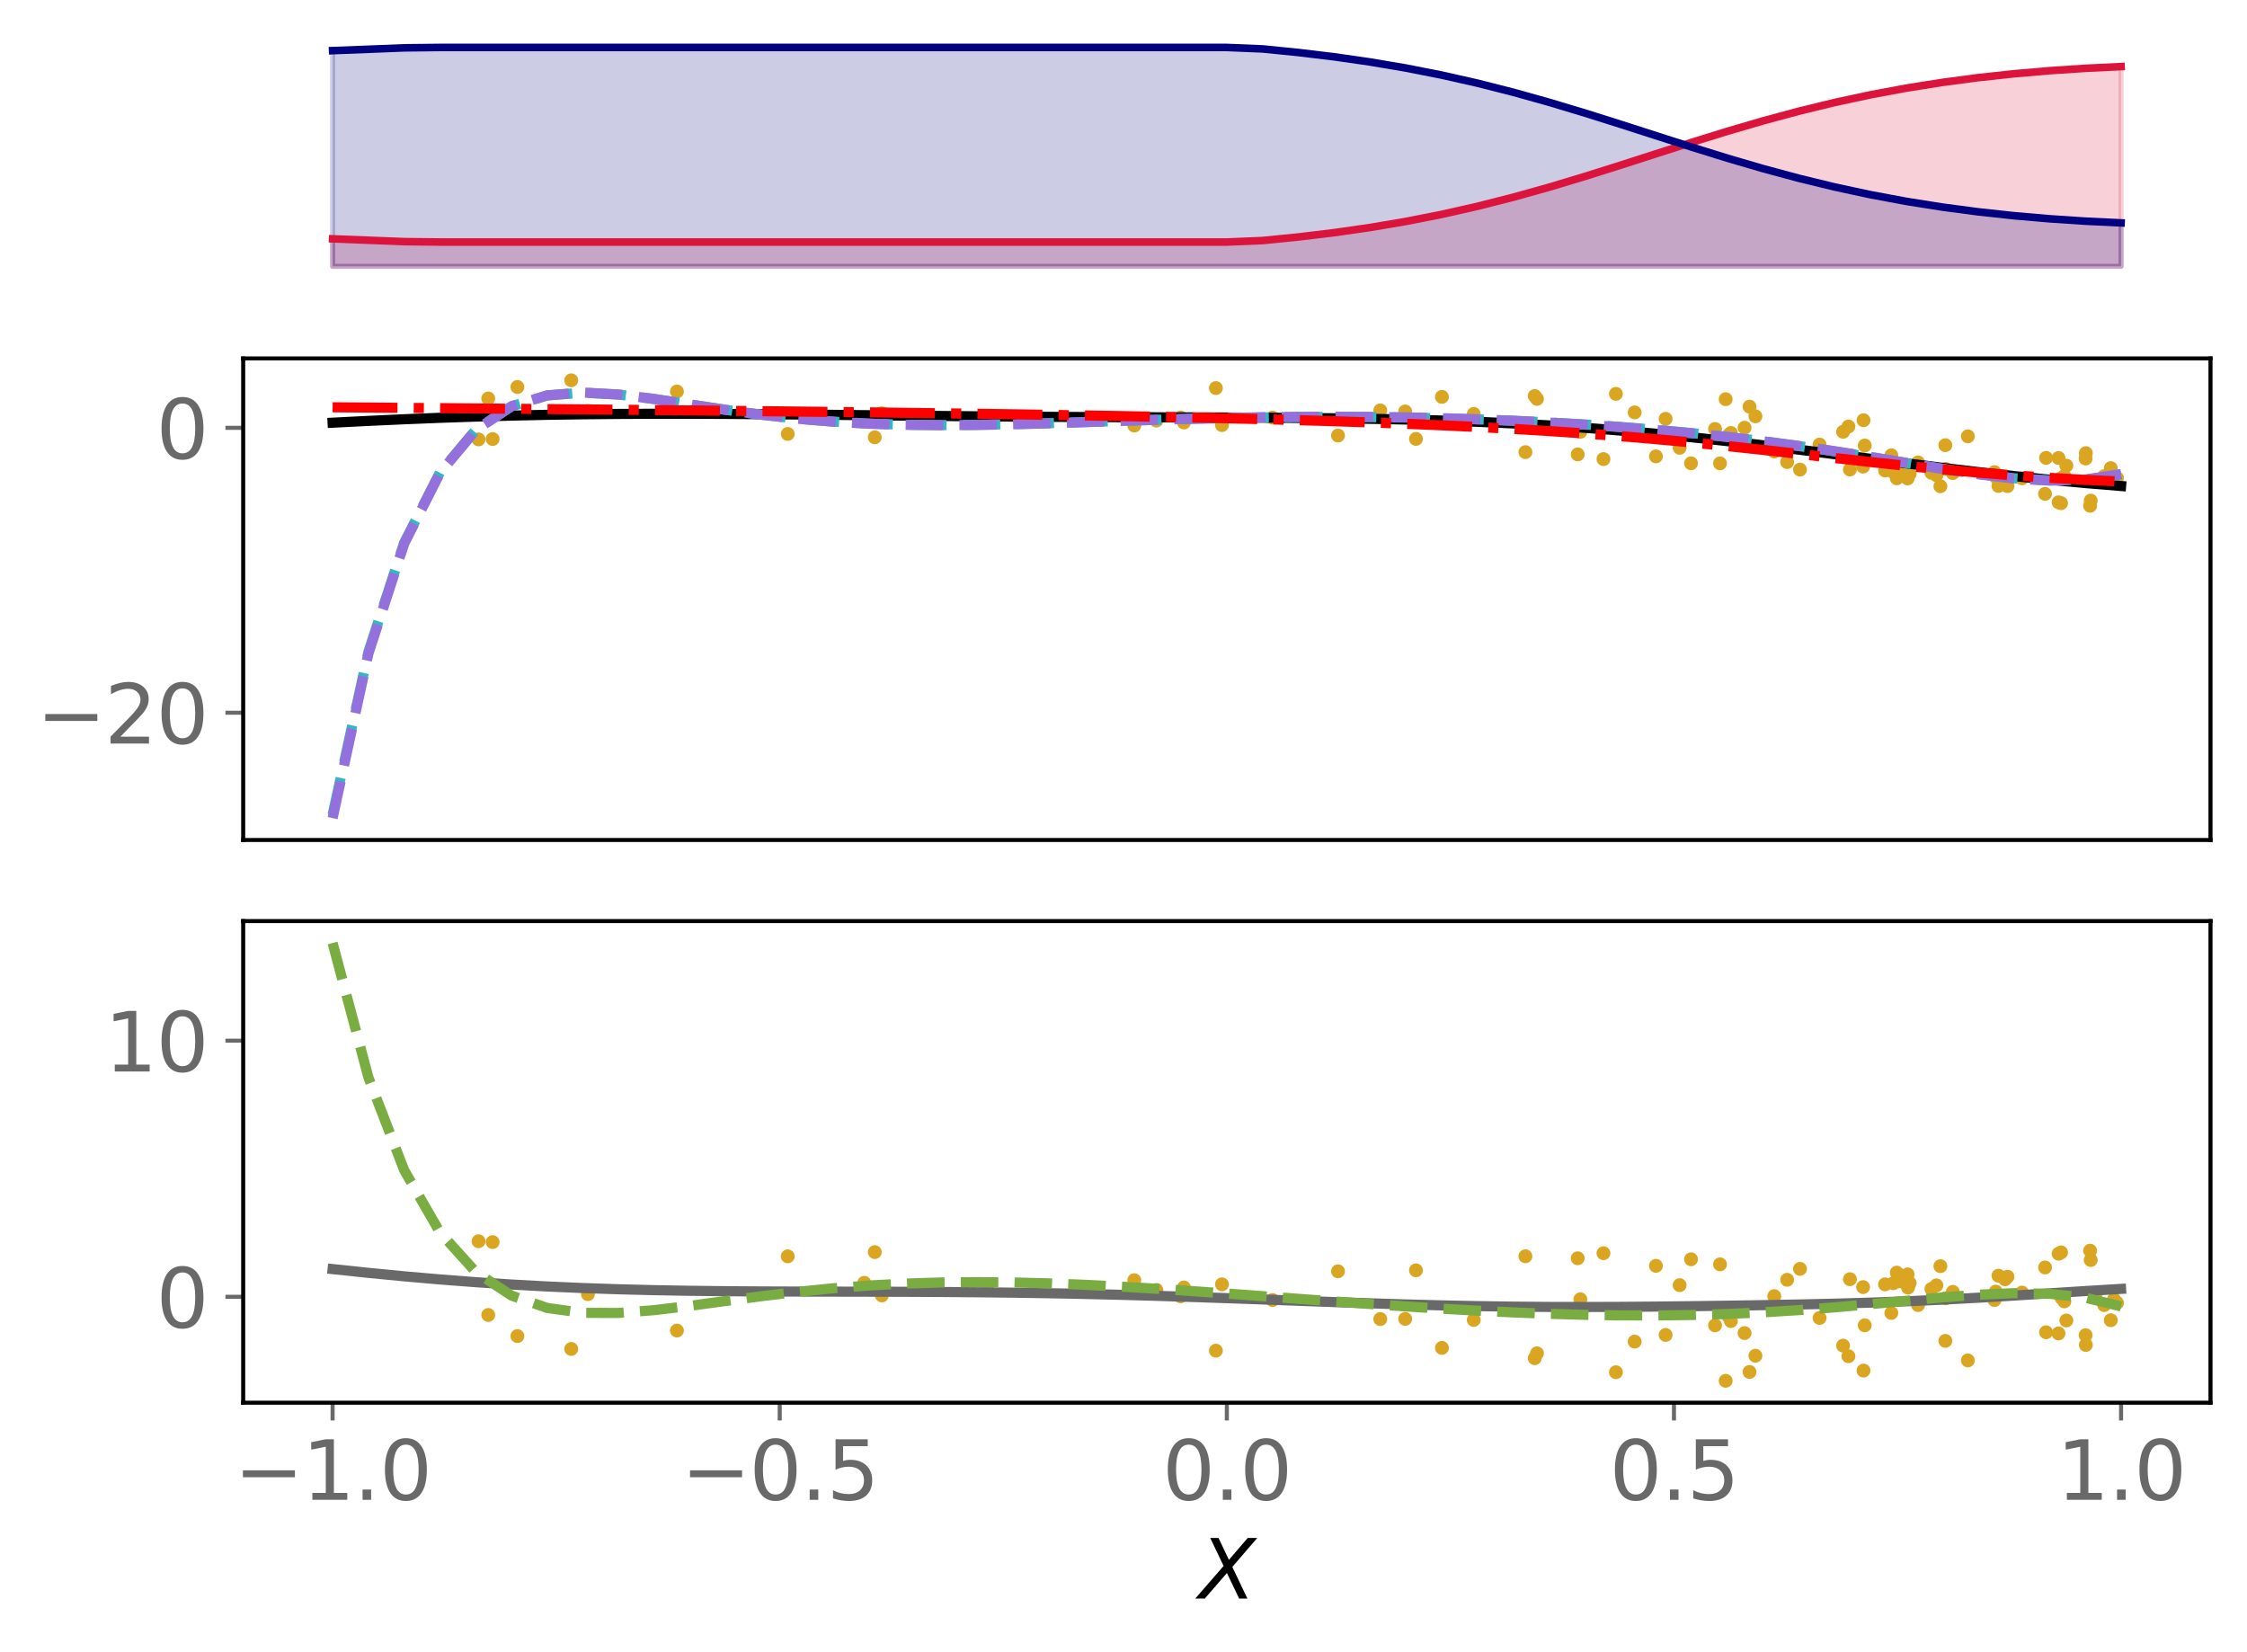 <?xml version="1.0" encoding="utf-8" standalone="no"?>
<!DOCTYPE svg PUBLIC "-//W3C//DTD SVG 1.1//EN"
  "http://www.w3.org/Graphics/SVG/1.1/DTD/svg11.dtd">
<svg xmlns:xlink="http://www.w3.org/1999/xlink" width="443.217pt" height="325.85pt" viewBox="0 0 443.217 325.85" xmlns="http://www.w3.org/2000/svg" version="1.1">
 <defs>
  <style type="text/css">*{stroke-linejoin: round; stroke-linecap: butt}</style>
 </defs>
 <g id="figure_1">
  <g id="patch_1">
   <path d="M 0 325.85 
L 443.217 325.85 
L 443.217 0 
L 0 0 
z
" style="fill: #ffffff"/>
  </g>
  <g id="axes_1">
   <g id="patch_2">
    <path d="M 47.968 54.696 
L 436.017 54.696 
L 436.017 7.2 
L 47.968 7.2 
z
" style="fill: #ffffff"/>
   </g>
   <g id="PolyCollection_1">
    <defs>
     <path id="m0d1ade0529" d="M 65.606 -273.313 
L 65.606 -278.739 
L 72.662 -278.467 
L 79.717 -278.188 
L 86.772 -278.11 
L 93.828 -278.11 
L 100.883 -278.11 
L 107.939 -278.11 
L 114.994 -278.11 
L 122.05 -278.11 
L 129.105 -278.11 
L 136.161 -278.11 
L 143.216 -278.11 
L 150.272 -278.11 
L 157.327 -278.11 
L 164.382 -278.11 
L 171.438 -278.11 
L 178.493 -278.11 
L 185.549 -278.11 
L 192.604 -278.11 
L 199.66 -278.11 
L 206.715 -278.11 
L 213.771 -278.11 
L 220.826 -278.11 
L 227.882 -278.11 
L 234.937 -278.11 
L 241.993 -278.11 
L 249.048 -278.402 
L 256.103 -279.108 
L 263.159 -279.957 
L 270.214 -280.97 
L 277.27 -282.165 
L 284.325 -283.554 
L 291.381 -285.146 
L 298.436 -286.936 
L 305.492 -288.907 
L 312.547 -291.027 
L 319.603 -293.251 
L 326.658 -295.522 
L 333.713 -297.78 
L 340.769 -299.966 
L 347.824 -302.029 
L 354.88 -303.932 
L 361.935 -305.646 
L 368.991 -307.162 
L 376.046 -308.476 
L 383.102 -309.595 
L 390.157 -310.531 
L 397.212 -311.297 
L 404.268 -311.907 
L 411.323 -312.376 
L 418.379 -312.714 
L 418.379 -273.313 
L 418.379 -273.313 
L 411.323 -273.313 
L 404.268 -273.313 
L 397.212 -273.313 
L 390.157 -273.313 
L 383.102 -273.313 
L 376.046 -273.313 
L 368.991 -273.313 
L 361.935 -273.313 
L 354.88 -273.313 
L 347.824 -273.313 
L 340.769 -273.313 
L 333.713 -273.313 
L 326.658 -273.313 
L 319.603 -273.313 
L 312.547 -273.313 
L 305.492 -273.313 
L 298.436 -273.313 
L 291.381 -273.313 
L 284.325 -273.313 
L 277.27 -273.313 
L 270.214 -273.313 
L 263.159 -273.313 
L 256.103 -273.313 
L 249.048 -273.313 
L 241.993 -273.313 
L 234.937 -273.313 
L 227.882 -273.313 
L 220.826 -273.313 
L 213.771 -273.313 
L 206.715 -273.313 
L 199.66 -273.313 
L 192.604 -273.313 
L 185.549 -273.313 
L 178.493 -273.313 
L 171.438 -273.313 
L 164.382 -273.313 
L 157.327 -273.313 
L 150.272 -273.313 
L 143.216 -273.313 
L 136.161 -273.313 
L 129.105 -273.313 
L 122.05 -273.313 
L 114.994 -273.313 
L 107.939 -273.313 
L 100.883 -273.313 
L 93.828 -273.313 
L 86.772 -273.313 
L 79.717 -273.313 
L 72.662 -273.313 
L 65.606 -273.313 
z
" style="stroke: #dc143c; stroke-opacity: 0.2"/>
    </defs>
    <g clip-path="url(#p10d3238373)">
     <use xlink:href="#m0d1ade0529" x="0" y="325.85" style="fill: #dc143c; fill-opacity: 0.2; stroke: #dc143c; stroke-opacity: 0.2"/>
    </g>
   </g>
   <g id="PolyCollection_2">
    <defs>
     <path id="m5e9f34b0c1" d="M 65.606 -273.313 
L 65.606 -315.863 
L 72.662 -316.134 
L 79.717 -316.413 
L 86.772 -316.491 
L 93.828 -316.491 
L 100.883 -316.491 
L 107.939 -316.491 
L 114.994 -316.491 
L 122.05 -316.491 
L 129.105 -316.491 
L 136.161 -316.491 
L 143.216 -316.491 
L 150.272 -316.491 
L 157.327 -316.491 
L 164.382 -316.491 
L 171.438 -316.491 
L 178.493 -316.491 
L 185.549 -316.491 
L 192.604 -316.491 
L 199.66 -316.491 
L 206.715 -316.491 
L 213.771 -316.491 
L 220.826 -316.491 
L 227.882 -316.491 
L 234.937 -316.491 
L 241.993 -316.491 
L 249.048 -316.2 
L 256.103 -315.494 
L 263.159 -314.644 
L 270.214 -313.631 
L 277.27 -312.437 
L 284.325 -311.047 
L 291.381 -309.455 
L 298.436 -307.665 
L 305.492 -305.694 
L 312.547 -303.574 
L 319.603 -301.351 
L 326.658 -299.08 
L 333.713 -296.822 
L 340.769 -294.636 
L 347.824 -292.572 
L 354.88 -290.67 
L 361.935 -288.955 
L 368.991 -287.44 
L 376.046 -286.126 
L 383.102 -285.006 
L 390.157 -284.071 
L 397.212 -283.305 
L 404.268 -282.694 
L 411.323 -282.226 
L 418.379 -281.888 
L 418.379 -273.313 
L 418.379 -273.313 
L 411.323 -273.313 
L 404.268 -273.313 
L 397.212 -273.313 
L 390.157 -273.313 
L 383.102 -273.313 
L 376.046 -273.313 
L 368.991 -273.313 
L 361.935 -273.313 
L 354.88 -273.313 
L 347.824 -273.313 
L 340.769 -273.313 
L 333.713 -273.313 
L 326.658 -273.313 
L 319.603 -273.313 
L 312.547 -273.313 
L 305.492 -273.313 
L 298.436 -273.313 
L 291.381 -273.313 
L 284.325 -273.313 
L 277.27 -273.313 
L 270.214 -273.313 
L 263.159 -273.313 
L 256.103 -273.313 
L 249.048 -273.313 
L 241.993 -273.313 
L 234.937 -273.313 
L 227.882 -273.313 
L 220.826 -273.313 
L 213.771 -273.313 
L 206.715 -273.313 
L 199.66 -273.313 
L 192.604 -273.313 
L 185.549 -273.313 
L 178.493 -273.313 
L 171.438 -273.313 
L 164.382 -273.313 
L 157.327 -273.313 
L 150.272 -273.313 
L 143.216 -273.313 
L 136.161 -273.313 
L 129.105 -273.313 
L 122.05 -273.313 
L 114.994 -273.313 
L 107.939 -273.313 
L 100.883 -273.313 
L 93.828 -273.313 
L 86.772 -273.313 
L 79.717 -273.313 
L 72.662 -273.313 
L 65.606 -273.313 
z
" style="stroke: #000080; stroke-opacity: 0.2"/>
    </defs>
    <g clip-path="url(#p10d3238373)">
     <use xlink:href="#m5e9f34b0c1" x="0" y="325.85" style="fill: #000080; fill-opacity: 0.2; stroke: #000080; stroke-opacity: 0.2"/>
    </g>
   </g>
   <g id="matplotlib.axis_1"/>
   <g id="matplotlib.axis_2"/>
   <g id="line2d_1">
    <path d="M 65.606 47.111 
L 72.662 47.383 
L 79.717 47.662 
L 86.772 47.74 
L 93.828 47.74 
L 100.883 47.74 
L 107.939 47.74 
L 114.994 47.74 
L 122.05 47.74 
L 129.105 47.74 
L 136.161 47.74 
L 143.216 47.74 
L 150.272 47.74 
L 157.327 47.74 
L 164.382 47.74 
L 171.438 47.74 
L 178.493 47.74 
L 185.549 47.74 
L 192.604 47.74 
L 199.66 47.74 
L 206.715 47.74 
L 213.771 47.74 
L 220.826 47.74 
L 227.882 47.74 
L 234.937 47.74 
L 241.993 47.74 
L 249.048 47.448 
L 256.103 46.742 
L 263.159 45.893 
L 270.214 44.88 
L 277.27 43.685 
L 284.325 42.296 
L 291.381 40.704 
L 298.436 38.914 
L 305.492 36.943 
L 312.547 34.823 
L 319.603 32.599 
L 326.658 30.328 
L 333.713 28.07 
L 340.769 25.884 
L 347.824 23.821 
L 354.88 21.918 
L 361.935 20.204 
L 368.991 18.688 
L 376.046 17.374 
L 383.102 16.255 
L 390.157 15.319 
L 397.212 14.553 
L 404.268 13.943 
L 411.323 13.474 
L 418.379 13.136 
" clip-path="url(#p10d3238373)" style="fill: none; stroke: #dc143c; stroke-width: 1.5; stroke-linecap: square"/>
   </g>
   <g id="line2d_2">
    <path d="M 65.606 9.987 
L 72.662 9.716 
L 79.717 9.437 
L 86.772 9.359 
L 93.828 9.359 
L 100.883 9.359 
L 107.939 9.359 
L 114.994 9.359 
L 122.05 9.359 
L 129.105 9.359 
L 136.161 9.359 
L 143.216 9.359 
L 150.272 9.359 
L 157.327 9.359 
L 164.382 9.359 
L 171.438 9.359 
L 178.493 9.359 
L 185.549 9.359 
L 192.604 9.359 
L 199.66 9.359 
L 206.715 9.359 
L 213.771 9.359 
L 220.826 9.359 
L 227.882 9.359 
L 234.937 9.359 
L 241.993 9.359 
L 249.048 9.65 
L 256.103 10.356 
L 263.159 11.206 
L 270.214 12.219 
L 277.27 13.413 
L 284.325 14.803 
L 291.381 16.395 
L 298.436 18.185 
L 305.492 20.156 
L 312.547 22.276 
L 319.603 24.499 
L 326.658 26.77 
L 333.713 29.028 
L 340.769 31.214 
L 347.824 33.278 
L 354.88 35.18 
L 361.935 36.895 
L 368.991 38.41 
L 376.046 39.724 
L 383.102 40.844 
L 390.157 41.779 
L 397.212 42.545 
L 404.268 43.156 
L 411.323 43.624 
L 418.379 43.962 
" clip-path="url(#p10d3238373)" style="fill: none; stroke: #000080; stroke-width: 1.5; stroke-linecap: square"/>
   </g>
  </g>
  <g id="axes_2">
   <g id="patch_3">
    <path d="M 47.968 165.688 
L 436.017 165.688 
L 436.017 70.696 
L 47.968 70.696 
z
" style="fill: #ffffff"/>
   </g>
   <g id="PathCollection_1">
    <defs>
     <path id="m1b25d3d2c1" d="M 0 0.866 
C 0.23 0.866 0.45 0.775 0.612 0.612 
C 0.775 0.45 0.866 0.23 0.866 0 
C 0.866 -0.23 0.775 -0.45 0.612 -0.612 
C 0.45 -0.775 0.23 -0.866 0 -0.866 
C -0.23 -0.866 -0.45 -0.775 -0.612 -0.612 
C -0.775 -0.45 -0.866 -0.23 -0.866 0 
C -0.866 0.23 -0.775 0.45 -0.612 0.612 
C -0.45 0.775 -0.23 0.866 0 0.866 
z
" style="stroke: #daa520"/>
    </defs>
    <g clip-path="url(#p4aebd3f2af)">
     <use xlink:href="#m1b25d3d2c1" x="355.046" y="92.63" style="fill: #daa520; stroke: #daa520"/>
     <use xlink:href="#m1b25d3d2c1" x="170.475" y="82.866" style="fill: #daa520; stroke: #daa520"/>
     <use xlink:href="#m1b25d3d2c1" x="112.676" y="75.014" style="fill: #daa520; stroke: #daa520"/>
     <use xlink:href="#m1b25d3d2c1" x="415.05" y="93.925" style="fill: #daa520; stroke: #daa520"/>
     <use xlink:href="#m1b25d3d2c1" x="241.032" y="83.85" style="fill: #daa520; stroke: #daa520"/>
     <use xlink:href="#m1b25d3d2c1" x="376.679" y="93.466" style="fill: #daa520; stroke: #daa520"/>
     <use xlink:href="#m1b25d3d2c1" x="406.65" y="94.263" style="fill: #daa520; stroke: #daa520"/>
     <use xlink:href="#m1b25d3d2c1" x="155.384" y="85.597" style="fill: #daa520; stroke: #daa520"/>
     <use xlink:href="#m1b25d3d2c1" x="367.491" y="92.037" style="fill: #daa520; stroke: #daa520"/>
     <use xlink:href="#m1b25d3d2c1" x="316.281" y="90.555" style="fill: #daa520; stroke: #daa520"/>
     <use xlink:href="#m1b25d3d2c1" x="102.055" y="76.33" style="fill: #daa520; stroke: #daa520"/>
     <use xlink:href="#m1b25d3d2c1" x="290.697" y="81.648" style="fill: #daa520; stroke: #daa520"/>
     <use xlink:href="#m1b25d3d2c1" x="388.159" y="86.066" style="fill: #daa520; stroke: #daa520"/>
     <use xlink:href="#m1b25d3d2c1" x="328.541" y="82.611" style="fill: #daa520; stroke: #daa520"/>
     <use xlink:href="#m1b25d3d2c1" x="302.722" y="78.111" style="fill: #daa520; stroke: #daa520"/>
     <use xlink:href="#m1b25d3d2c1" x="395.5" y="95.564" style="fill: #daa520; stroke: #daa520"/>
     <use xlink:href="#m1b25d3d2c1" x="406.06" y="99.083" style="fill: #daa520; stroke: #daa520"/>
     <use xlink:href="#m1b25d3d2c1" x="358.913" y="87.687" style="fill: #daa520; stroke: #daa520"/>
     <use xlink:href="#m1b25d3d2c1" x="239.835" y="76.547" style="fill: #daa520; stroke: #daa520"/>
     <use xlink:href="#m1b25d3d2c1" x="344.112" y="84.367" style="fill: #daa520; stroke: #daa520"/>
     <use xlink:href="#m1b25d3d2c1" x="233.528" y="83.341" style="fill: #daa520; stroke: #daa520"/>
     <use xlink:href="#m1b25d3d2c1" x="412.271" y="99.763" style="fill: #daa520; stroke: #daa520"/>
     <use xlink:href="#m1b25d3d2c1" x="232.859" y="82.353" style="fill: #daa520; stroke: #daa520"/>
     <use xlink:href="#m1b25d3d2c1" x="367.578" y="82.888" style="fill: #daa520; stroke: #daa520"/>
     <use xlink:href="#m1b25d3d2c1" x="411.432" y="89.374" style="fill: #daa520; stroke: #daa520"/>
     <use xlink:href="#m1b25d3d2c1" x="413.29" y="94.776" style="fill: #daa520; stroke: #daa520"/>
     <use xlink:href="#m1b25d3d2c1" x="94.394" y="86.666" style="fill: #daa520; stroke: #daa520"/>
     <use xlink:href="#m1b25d3d2c1" x="339.272" y="91.397" style="fill: #daa520; stroke: #daa520"/>
     <use xlink:href="#m1b25d3d2c1" x="133.523" y="77.223" style="fill: #daa520; stroke: #daa520"/>
     <use xlink:href="#m1b25d3d2c1" x="251.009" y="82.375" style="fill: #daa520; stroke: #daa520"/>
     <use xlink:href="#m1b25d3d2c1" x="376.271" y="94.374" style="fill: #daa520; stroke: #daa520"/>
     <use xlink:href="#m1b25d3d2c1" x="383.717" y="87.812" style="fill: #daa520; stroke: #daa520"/>
     <use xlink:href="#m1b25d3d2c1" x="376.35" y="92.931" style="fill: #daa520; stroke: #daa520"/>
     <use xlink:href="#m1b25d3d2c1" x="371.823" y="92.809" style="fill: #daa520; stroke: #daa520"/>
     <use xlink:href="#m1b25d3d2c1" x="331.307" y="88.327" style="fill: #daa520; stroke: #daa520"/>
     <use xlink:href="#m1b25d3d2c1" x="416.348" y="92.334" style="fill: #daa520; stroke: #daa520"/>
     <use xlink:href="#m1b25d3d2c1" x="277.17" y="81.159" style="fill: #daa520; stroke: #daa520"/>
     <use xlink:href="#m1b25d3d2c1" x="318.739" y="77.687" style="fill: #daa520; stroke: #daa520"/>
     <use xlink:href="#m1b25d3d2c1" x="346.253" y="82.116" style="fill: #daa520; stroke: #daa520"/>
     <use xlink:href="#m1b25d3d2c1" x="322.435" y="81.344" style="fill: #daa520; stroke: #daa520"/>
     <use xlink:href="#m1b25d3d2c1" x="403.583" y="90.314" style="fill: #daa520; stroke: #daa520"/>
     <use xlink:href="#m1b25d3d2c1" x="381.956" y="93.732" style="fill: #daa520; stroke: #daa520"/>
     <use xlink:href="#m1b25d3d2c1" x="333.551" y="91.379" style="fill: #daa520; stroke: #daa520"/>
     <use xlink:href="#m1b25d3d2c1" x="403.383" y="97.411" style="fill: #daa520; stroke: #daa520"/>
     <use xlink:href="#m1b25d3d2c1" x="223.735" y="83.94" style="fill: #daa520; stroke: #daa520"/>
     <use xlink:href="#m1b25d3d2c1" x="380.964" y="93.248" style="fill: #daa520; stroke: #daa520"/>
     <use xlink:href="#m1b25d3d2c1" x="340.386" y="78.737" style="fill: #daa520; stroke: #daa520"/>
     <use xlink:href="#m1b25d3d2c1" x="352.512" y="91.144" style="fill: #daa520; stroke: #daa520"/>
     <use xlink:href="#m1b25d3d2c1" x="364.893" y="92.612" style="fill: #daa520; stroke: #daa520"/>
     <use xlink:href="#m1b25d3d2c1" x="411.384" y="90.444" style="fill: #daa520; stroke: #daa520"/>
     <use xlink:href="#m1b25d3d2c1" x="345.089" y="80.209" style="fill: #daa520; stroke: #daa520"/>
     <use xlink:href="#m1b25d3d2c1" x="300.885" y="89.182" style="fill: #daa520; stroke: #daa520"/>
     <use xlink:href="#m1b25d3d2c1" x="363.545" y="85.171" style="fill: #daa520; stroke: #daa520"/>
     <use xlink:href="#m1b25d3d2c1" x="311.725" y="85.166" style="fill: #daa520; stroke: #daa520"/>
     <use xlink:href="#m1b25d3d2c1" x="97.17" y="86.597" style="fill: #daa520; stroke: #daa520"/>
     <use xlink:href="#m1b25d3d2c1" x="326.628" y="90.019" style="fill: #daa520; stroke: #daa520"/>
     <use xlink:href="#m1b25d3d2c1" x="338.291" y="84.605" style="fill: #daa520; stroke: #daa520"/>
     <use xlink:href="#m1b25d3d2c1" x="412.394" y="98.741" style="fill: #daa520; stroke: #daa520"/>
     <use xlink:href="#m1b25d3d2c1" x="311.199" y="89.629" style="fill: #daa520; stroke: #daa520"/>
     <use xlink:href="#m1b25d3d2c1" x="394.188" y="95.856" style="fill: #daa520; stroke: #daa520"/>
     <use xlink:href="#m1b25d3d2c1" x="398.839" y="94.347" style="fill: #daa520; stroke: #daa520"/>
     <use xlink:href="#m1b25d3d2c1" x="349.971" y="89.067" style="fill: #daa520; stroke: #daa520"/>
     <use xlink:href="#m1b25d3d2c1" x="407.584" y="91.848" style="fill: #daa520; stroke: #daa520"/>
     <use xlink:href="#m1b25d3d2c1" x="406.038" y="90.337" style="fill: #daa520; stroke: #daa520"/>
     <use xlink:href="#m1b25d3d2c1" x="340.975" y="85.848" style="fill: #daa520; stroke: #daa520"/>
     <use xlink:href="#m1b25d3d2c1" x="416.973" y="94.646" style="fill: #daa520; stroke: #daa520"/>
     <use xlink:href="#m1b25d3d2c1" x="284.419" y="78.284" style="fill: #daa520; stroke: #daa520"/>
     <use xlink:href="#m1b25d3d2c1" x="367.812" y="87.878" style="fill: #daa520; stroke: #daa520"/>
     <use xlink:href="#m1b25d3d2c1" x="374.64" y="93.441" style="fill: #daa520; stroke: #daa520"/>
     <use xlink:href="#m1b25d3d2c1" x="272.257" y="80.951" style="fill: #daa520; stroke: #daa520"/>
     <use xlink:href="#m1b25d3d2c1" x="172.552" y="86.259" style="fill: #daa520; stroke: #daa520"/>
     <use xlink:href="#m1b25d3d2c1" x="279.295" y="86.571" style="fill: #daa520; stroke: #daa520"/>
     <use xlink:href="#m1b25d3d2c1" x="173.946" y="81.523" style="fill: #daa520; stroke: #daa520"/>
     <use xlink:href="#m1b25d3d2c1" x="393.408" y="93.122" style="fill: #daa520; stroke: #daa520"/>
     <use xlink:href="#m1b25d3d2c1" x="263.919" y="85.907" style="fill: #daa520; stroke: #daa520"/>
     <use xlink:href="#m1b25d3d2c1" x="373.466" y="93.114" style="fill: #daa520; stroke: #daa520"/>
     <use xlink:href="#m1b25d3d2c1" x="194.805" y="82.965" style="fill: #daa520; stroke: #daa520"/>
     <use xlink:href="#m1b25d3d2c1" x="417.58" y="94.288" style="fill: #daa520; stroke: #daa520"/>
     <use xlink:href="#m1b25d3d2c1" x="373.065" y="89.804" style="fill: #daa520; stroke: #daa520"/>
     <use xlink:href="#m1b25d3d2c1" x="385.189" y="93.322" style="fill: #daa520; stroke: #daa520"/>
     <use xlink:href="#m1b25d3d2c1" x="115.969" y="81.054" style="fill: #daa520; stroke: #daa520"/>
     <use xlink:href="#m1b25d3d2c1" x="393.663" y="94.068" style="fill: #daa520; stroke: #daa520"/>
     <use xlink:href="#m1b25d3d2c1" x="228.09" y="82.957" style="fill: #daa520; stroke: #daa520"/>
     <use xlink:href="#m1b25d3d2c1" x="341.413" y="85.398" style="fill: #daa520; stroke: #daa520"/>
     <use xlink:href="#m1b25d3d2c1" x="395.981" y="95.881" style="fill: #daa520; stroke: #daa520"/>
     <use xlink:href="#m1b25d3d2c1" x="406.543" y="99.256" style="fill: #daa520; stroke: #daa520"/>
     <use xlink:href="#m1b25d3d2c1" x="303.167" y="78.674" style="fill: #daa520; stroke: #daa520"/>
     <use xlink:href="#m1b25d3d2c1" x="383.766" y="92.491" style="fill: #daa520; stroke: #daa520"/>
     <use xlink:href="#m1b25d3d2c1" x="96.305" y="78.597" style="fill: #daa520; stroke: #daa520"/>
     <use xlink:href="#m1b25d3d2c1" x="364.601" y="84.13" style="fill: #daa520; stroke: #daa520"/>
     <use xlink:href="#m1b25d3d2c1" x="378.331" y="91.214" style="fill: #daa520; stroke: #daa520"/>
     <use xlink:href="#m1b25d3d2c1" x="382.738" y="95.913" style="fill: #daa520; stroke: #daa520"/>
     <use xlink:href="#m1b25d3d2c1" x="374.137" y="94.345" style="fill: #daa520; stroke: #daa520"/>
     <use xlink:href="#m1b25d3d2c1" x="407.188" y="93.919" style="fill: #daa520; stroke: #daa520"/>
    </g>
   </g>
   <g id="matplotlib.axis_3"/>
   <g id="matplotlib.axis_4">
    <g id="ytick_1">
     <g id="line2d_3">
      <defs>
       <path id="m899f25554f" d="M 0 0 
L -3.5 0 
" style="stroke: #696969; stroke-width: 0.8"/>
      </defs>
      <g>
       <use xlink:href="#m899f25554f" x="47.968" y="140.582" style="fill: #696969; stroke: #696969; stroke-width: 0.8"/>
      </g>
     </g>
     <g id="text_1">
      <!-- −20 -->
      <g style="fill: #696969" transform="translate(7.2 146.661) scale(0.16 -0.16)">
       <defs>
        <path id="DejaVuSans-2212" d="M 678 2272 
L 4684 2272 
L 4684 1741 
L 678 1741 
L 678 2272 
z
" transform="scale(0.016)"/>
        <path id="DejaVuSans-32" d="M 1228 531 
L 3431 531 
L 3431 0 
L 469 0 
L 469 531 
Q 828 903 1448 1529 
Q 2069 2156 2228 2338 
Q 2531 2678 2651 2914 
Q 2772 3150 2772 3378 
Q 2772 3750 2511 3984 
Q 2250 4219 1831 4219 
Q 1534 4219 1204 4116 
Q 875 4013 500 3803 
L 500 4441 
Q 881 4594 1212 4672 
Q 1544 4750 1819 4750 
Q 2544 4750 2975 4387 
Q 3406 4025 3406 3419 
Q 3406 3131 3298 2873 
Q 3191 2616 2906 2266 
Q 2828 2175 2409 1742 
Q 1991 1309 1228 531 
z
" transform="scale(0.016)"/>
        <path id="DejaVuSans-30" d="M 2034 4250 
Q 1547 4250 1301 3770 
Q 1056 3291 1056 2328 
Q 1056 1369 1301 889 
Q 1547 409 2034 409 
Q 2525 409 2770 889 
Q 3016 1369 3016 2328 
Q 3016 3291 2770 3770 
Q 2525 4250 2034 4250 
z
M 2034 4750 
Q 2819 4750 3233 4129 
Q 3647 3509 3647 2328 
Q 3647 1150 3233 529 
Q 2819 -91 2034 -91 
Q 1250 -91 836 529 
Q 422 1150 422 2328 
Q 422 3509 836 4129 
Q 1250 4750 2034 4750 
z
" transform="scale(0.016)"/>
       </defs>
       <use xlink:href="#DejaVuSans-2212"/>
       <use xlink:href="#DejaVuSans-32" x="83.789"/>
       <use xlink:href="#DejaVuSans-30" x="147.412"/>
      </g>
     </g>
    </g>
    <g id="ytick_2">
     <g id="line2d_4">
      <g>
       <use xlink:href="#m899f25554f" x="47.968" y="84.388" style="fill: #696969; stroke: #696969; stroke-width: 0.8"/>
      </g>
     </g>
     <g id="text_2">
      <!-- 0 -->
      <g style="fill: #696969" transform="translate(30.788 90.466) scale(0.16 -0.16)">
       <use xlink:href="#DejaVuSans-30"/>
      </g>
     </g>
    </g>
   </g>
   <g id="line2d_5">
    <path d="M 65.606 83.376 
L 72.662 83.018 
L 79.717 82.696 
L 86.772 82.412 
L 93.828 82.171 
L 100.883 81.975 
L 107.939 81.823 
L 114.994 81.714 
L 122.05 81.646 
L 129.105 81.615 
L 136.161 81.615 
L 143.216 81.643 
L 150.272 81.691 
L 157.327 81.753 
L 164.382 81.826 
L 171.438 81.902 
L 178.493 81.978 
L 185.549 82.05 
L 192.604 82.115 
L 199.66 82.172 
L 206.715 82.219 
L 213.771 82.257 
L 220.826 82.286 
L 227.882 82.31 
L 234.937 82.331 
L 241.993 82.355 
L 249.048 82.387 
L 256.103 82.435 
L 263.159 82.505 
L 270.214 82.607 
L 277.27 82.751 
L 284.325 82.944 
L 291.381 83.196 
L 298.436 83.516 
L 305.492 83.908 
L 312.547 84.377 
L 319.603 84.926 
L 326.658 85.552 
L 333.713 86.251 
L 340.769 87.017 
L 347.824 87.838 
L 354.88 88.703 
L 361.935 89.595 
L 368.991 90.499 
L 376.046 91.398 
L 383.102 92.274 
L 390.157 93.114 
L 397.212 93.902 
L 404.268 94.628 
L 411.323 95.283 
L 418.379 95.862 
" clip-path="url(#p4aebd3f2af)" style="fill: none; stroke: #000000; stroke-width: 2; stroke-linecap: square"/>
   </g>
   <g id="line2d_6">
    <path d="M 65.606 160.672 
L 72.662 128.573 
L 79.717 107.061 
L 86.772 93.215 
L 93.828 84.807 
L 100.883 80.152 
L 107.939 78.003 
L 114.994 77.448 
L 122.05 77.836 
L 129.105 78.717 
L 136.161 79.788 
L 143.216 80.856 
L 150.272 81.807 
L 157.327 82.583 
L 164.382 83.164 
L 171.438 83.553 
L 178.493 83.77 
L 185.549 83.841 
L 192.604 83.797 
L 199.66 83.667 
L 206.715 83.481 
L 213.771 83.262 
L 220.826 83.034 
L 227.882 82.814 
L 234.937 82.616 
L 241.993 82.453 
L 249.048 82.332 
L 256.103 82.259 
L 263.159 82.238 
L 270.214 82.272 
L 277.27 82.363 
L 284.325 82.51 
L 291.381 82.718 
L 298.436 82.987 
L 305.492 83.321 
L 312.547 83.725 
L 319.603 84.205 
L 326.658 84.769 
L 333.713 85.424 
L 340.769 86.178 
L 347.824 87.034 
L 354.88 87.992 
L 361.935 89.045 
L 368.991 90.172 
L 376.046 91.336 
L 383.102 92.481 
L 390.157 93.521 
L 397.212 94.335 
L 404.268 94.763 
L 411.323 94.597 
L 418.379 93.573 
" clip-path="url(#p4aebd3f2af)" style="fill: none; stroke-dasharray: 7.4,3.2; stroke-dashoffset: 0; stroke: #34b6c6; stroke-width: 2"/>
   </g>
   <g id="line2d_7">
    <path d="M 65.606 161.37 
L 72.662 128.946 
L 79.717 107.243 
L 86.772 93.29 
L 93.828 84.826 
L 100.883 80.144 
L 107.939 77.985 
L 114.994 77.427 
L 122.05 77.818 
L 129.105 78.704 
L 136.161 79.78 
L 143.216 80.854 
L 150.272 81.812 
L 157.327 82.594 
L 164.382 83.181 
L 171.438 83.576 
L 178.493 83.797 
L 185.549 83.87 
L 192.604 83.826 
L 199.66 83.695 
L 206.715 83.504 
L 213.771 83.279 
L 220.826 83.042 
L 227.882 82.812 
L 234.937 82.604 
L 241.993 82.43 
L 249.048 82.3 
L 256.103 82.22 
L 263.159 82.196 
L 270.214 82.229 
L 277.27 82.324 
L 284.325 82.481 
L 291.381 82.701 
L 298.436 82.986 
L 305.492 83.338 
L 312.547 83.759 
L 319.603 84.251 
L 326.658 84.82 
L 333.713 85.469 
L 340.769 86.207 
L 347.824 87.04 
L 354.88 87.973 
L 361.935 89.006 
L 368.991 90.126 
L 376.046 91.301 
L 383.102 92.47 
L 390.157 93.54 
L 397.212 94.377 
L 404.268 94.803 
L 411.323 94.601 
L 418.379 93.511 
" clip-path="url(#p4aebd3f2af)" style="fill: none; stroke-dasharray: 7.4,3.2; stroke-dashoffset: 0; stroke: #9370db; stroke-width: 2"/>
   </g>
   <g id="line2d_8">
    <path d="M 65.606 80.336 
L 72.662 80.392 
L 79.717 80.45 
L 86.772 80.508 
L 93.828 80.568 
L 100.883 80.629 
L 107.939 80.691 
L 114.994 80.755 
L 122.05 80.821 
L 129.105 80.888 
L 136.161 80.957 
L 143.216 81.029 
L 150.272 81.103 
L 157.327 81.18 
L 164.382 81.259 
L 171.438 81.342 
L 178.493 81.429 
L 185.549 81.52 
L 192.604 81.617 
L 199.66 81.718 
L 206.715 81.826 
L 213.771 81.942 
L 220.826 82.066 
L 227.882 82.2 
L 234.937 82.346 
L 241.993 82.505 
L 249.048 82.679 
L 256.103 82.872 
L 263.159 83.085 
L 270.214 83.322 
L 277.27 83.587 
L 284.325 83.885 
L 291.381 84.219 
L 298.436 84.596 
L 305.492 85.02 
L 312.547 85.496 
L 319.603 86.031 
L 326.658 86.626 
L 333.713 87.281 
L 340.769 87.994 
L 347.824 88.754 
L 354.88 89.546 
L 361.935 90.349 
L 368.991 91.138 
L 376.046 91.891 
L 383.102 92.588 
L 390.157 93.216 
L 397.212 93.769 
L 404.268 94.246 
L 411.323 94.653 
L 418.379 94.996 
" clip-path="url(#p4aebd3f2af)" style="fill: none; stroke-dasharray: 12.8,3.2,2,3.2; stroke-dashoffset: 0; stroke: #ff0000; stroke-width: 2"/>
   </g>
   <g id="patch_4">
    <path d="M 47.968 165.688 
L 47.968 70.696 
" style="fill: none; stroke: #000000; stroke-width: 0.8; stroke-linejoin: miter; stroke-linecap: square"/>
   </g>
   <g id="patch_5">
    <path d="M 436.017 165.688 
L 436.017 70.696 
" style="fill: none; stroke: #000000; stroke-width: 0.8; stroke-linejoin: miter; stroke-linecap: square"/>
   </g>
   <g id="patch_6">
    <path d="M 47.968 165.688 
L 436.017 165.688 
" style="fill: none; stroke: #000000; stroke-width: 0.8; stroke-linejoin: miter; stroke-linecap: square"/>
   </g>
   <g id="patch_7">
    <path d="M 47.968 70.696 
L 436.017 70.696 
" style="fill: none; stroke: #000000; stroke-width: 0.8; stroke-linejoin: miter; stroke-linecap: square"/>
   </g>
  </g>
  <g id="axes_3">
   <g id="patch_8">
    <path d="M 47.968 276.68 
L 436.017 276.68 
L 436.017 181.688 
L 47.968 181.688 
z
" style="fill: #ffffff"/>
   </g>
   <g id="PathCollection_2">
    <g clip-path="url(#pbb50ccc5ae)">
     <use xlink:href="#m1b25d3d2c1" x="355.046" y="250.278" style="fill: #daa520; stroke: #daa520"/>
     <use xlink:href="#m1b25d3d2c1" x="170.475" y="253.029" style="fill: #daa520; stroke: #daa520"/>
     <use xlink:href="#m1b25d3d2c1" x="112.676" y="266.075" style="fill: #daa520; stroke: #daa520"/>
     <use xlink:href="#m1b25d3d2c1" x="415.05" y="257.437" style="fill: #daa520; stroke: #daa520"/>
     <use xlink:href="#m1b25d3d2c1" x="241.032" y="253.331" style="fill: #daa520; stroke: #daa520"/>
     <use xlink:href="#m1b25d3d2c1" x="376.679" y="253.074" style="fill: #daa520; stroke: #daa520"/>
     <use xlink:href="#m1b25d3d2c1" x="406.65" y="256.019" style="fill: #daa520; stroke: #daa520"/>
     <use xlink:href="#m1b25d3d2c1" x="155.384" y="247.809" style="fill: #daa520; stroke: #daa520"/>
     <use xlink:href="#m1b25d3d2c1" x="367.491" y="253.876" style="fill: #daa520; stroke: #daa520"/>
     <use xlink:href="#m1b25d3d2c1" x="316.281" y="247.189" style="fill: #daa520; stroke: #daa520"/>
     <use xlink:href="#m1b25d3d2c1" x="102.055" y="263.537" style="fill: #daa520; stroke: #daa520"/>
     <use xlink:href="#m1b25d3d2c1" x="290.697" y="260.351" style="fill: #daa520; stroke: #daa520"/>
     <use xlink:href="#m1b25d3d2c1" x="388.159" y="268.338" style="fill: #daa520; stroke: #daa520"/>
     <use xlink:href="#m1b25d3d2c1" x="328.541" y="263.311" style="fill: #daa520; stroke: #daa520"/>
     <use xlink:href="#m1b25d3d2c1" x="302.722" y="267.902" style="fill: #daa520; stroke: #daa520"/>
     <use xlink:href="#m1b25d3d2c1" x="395.5" y="252.333" style="fill: #daa520; stroke: #daa520"/>
     <use xlink:href="#m1b25d3d2c1" x="406.06" y="247.291" style="fill: #daa520; stroke: #daa520"/>
     <use xlink:href="#m1b25d3d2c1" x="358.913" y="259.958" style="fill: #daa520; stroke: #daa520"/>
     <use xlink:href="#m1b25d3d2c1" x="239.835" y="266.412" style="fill: #daa520; stroke: #daa520"/>
     <use xlink:href="#m1b25d3d2c1" x="344.112" y="262.949" style="fill: #daa520; stroke: #daa520"/>
     <use xlink:href="#m1b25d3d2c1" x="233.528" y="253.946" style="fill: #daa520; stroke: #daa520"/>
     <use xlink:href="#m1b25d3d2c1" x="412.271" y="246.69" style="fill: #daa520; stroke: #daa520"/>
     <use xlink:href="#m1b25d3d2c1" x="232.859" y="255.697" style="fill: #daa520; stroke: #daa520"/>
     <use xlink:href="#m1b25d3d2c1" x="367.578" y="270.344" style="fill: #daa520; stroke: #daa520"/>
     <use xlink:href="#m1b25d3d2c1" x="411.432" y="265.291" style="fill: #daa520; stroke: #daa520"/>
     <use xlink:href="#m1b25d3d2c1" x="413.29" y="255.751" style="fill: #daa520; stroke: #daa520"/>
     <use xlink:href="#m1b25d3d2c1" x="94.394" y="244.833" style="fill: #daa520; stroke: #daa520"/>
     <use xlink:href="#m1b25d3d2c1" x="339.272" y="249.39" style="fill: #daa520; stroke: #daa520"/>
     <use xlink:href="#m1b25d3d2c1" x="133.523" y="262.457" style="fill: #daa520; stroke: #daa520"/>
     <use xlink:href="#m1b25d3d2c1" x="251.009" y="256.43" style="fill: #daa520; stroke: #daa520"/>
     <use xlink:href="#m1b25d3d2c1" x="376.271" y="251.367" style="fill: #daa520; stroke: #daa520"/>
     <use xlink:href="#m1b25d3d2c1" x="383.717" y="264.481" style="fill: #daa520; stroke: #daa520"/>
     <use xlink:href="#m1b25d3d2c1" x="376.35" y="253.976" style="fill: #daa520; stroke: #daa520"/>
     <use xlink:href="#m1b25d3d2c1" x="371.823" y="253.339" style="fill: #daa520; stroke: #daa520"/>
     <use xlink:href="#m1b25d3d2c1" x="331.307" y="253.495" style="fill: #daa520; stroke: #daa520"/>
     <use xlink:href="#m1b25d3d2c1" x="416.348" y="260.41" style="fill: #daa520; stroke: #daa520"/>
     <use xlink:href="#m1b25d3d2c1" x="277.17" y="260.148" style="fill: #daa520; stroke: #daa520"/>
     <use xlink:href="#m1b25d3d2c1" x="318.739" y="270.669" style="fill: #daa520; stroke: #daa520"/>
     <use xlink:href="#m1b25d3d2c1" x="346.253" y="267.415" style="fill: #daa520; stroke: #daa520"/>
     <use xlink:href="#m1b25d3d2c1" x="322.435" y="264.632" style="fill: #daa520; stroke: #daa520"/>
     <use xlink:href="#m1b25d3d2c1" x="403.583" y="262.783" style="fill: #daa520; stroke: #daa520"/>
     <use xlink:href="#m1b25d3d2c1" x="381.956" y="253.537" style="fill: #daa520; stroke: #daa520"/>
     <use xlink:href="#m1b25d3d2c1" x="333.551" y="248.393" style="fill: #daa520; stroke: #daa520"/>
     <use xlink:href="#m1b25d3d2c1" x="403.383" y="249.998" style="fill: #daa520; stroke: #daa520"/>
     <use xlink:href="#m1b25d3d2c1" x="223.735" y="252.517" style="fill: #daa520; stroke: #daa520"/>
     <use xlink:href="#m1b25d3d2c1" x="380.964" y="254.236" style="fill: #daa520; stroke: #daa520"/>
     <use xlink:href="#m1b25d3d2c1" x="340.386" y="272.362" style="fill: #daa520; stroke: #daa520"/>
     <use xlink:href="#m1b25d3d2c1" x="352.512" y="252.434" style="fill: #daa520; stroke: #daa520"/>
     <use xlink:href="#m1b25d3d2c1" x="364.893" y="252.32" style="fill: #daa520; stroke: #daa520"/>
     <use xlink:href="#m1b25d3d2c1" x="411.384" y="263.364" style="fill: #daa520; stroke: #daa520"/>
     <use xlink:href="#m1b25d3d2c1" x="345.089" y="270.615" style="fill: #daa520; stroke: #daa520"/>
     <use xlink:href="#m1b25d3d2c1" x="300.885" y="247.798" style="fill: #daa520; stroke: #daa520"/>
     <use xlink:href="#m1b25d3d2c1" x="363.545" y="265.426" style="fill: #daa520; stroke: #daa520"/>
     <use xlink:href="#m1b25d3d2c1" x="311.725" y="256.279" style="fill: #daa520; stroke: #daa520"/>
     <use xlink:href="#m1b25d3d2c1" x="97.17" y="245" style="fill: #daa520; stroke: #daa520"/>
     <use xlink:href="#m1b25d3d2c1" x="326.628" y="249.684" style="fill: #daa520; stroke: #daa520"/>
     <use xlink:href="#m1b25d3d2c1" x="338.291" y="261.422" style="fill: #daa520; stroke: #daa520"/>
     <use xlink:href="#m1b25d3d2c1" x="412.394" y="248.54" style="fill: #daa520; stroke: #daa520"/>
     <use xlink:href="#m1b25d3d2c1" x="311.199" y="248.188" style="fill: #daa520; stroke: #daa520"/>
     <use xlink:href="#m1b25d3d2c1" x="394.188" y="251.627" style="fill: #daa520; stroke: #daa520"/>
     <use xlink:href="#m1b25d3d2c1" x="398.839" y="254.959" style="fill: #daa520; stroke: #daa520"/>
     <use xlink:href="#m1b25d3d2c1" x="349.971" y="255.656" style="fill: #daa520; stroke: #daa520"/>
     <use xlink:href="#m1b25d3d2c1" x="407.584" y="260.46" style="fill: #daa520; stroke: #daa520"/>
     <use xlink:href="#m1b25d3d2c1" x="406.038" y="263.014" style="fill: #daa520; stroke: #daa520"/>
     <use xlink:href="#m1b25d3d2c1" x="340.975" y="259.687" style="fill: #daa520; stroke: #daa520"/>
     <use xlink:href="#m1b25d3d2c1" x="416.973" y="256.304" style="fill: #daa520; stroke: #daa520"/>
     <use xlink:href="#m1b25d3d2c1" x="284.419" y="265.868" style="fill: #daa520; stroke: #daa520"/>
     <use xlink:href="#m1b25d3d2c1" x="367.812" y="261.417" style="fill: #daa520; stroke: #daa520"/>
     <use xlink:href="#m1b25d3d2c1" x="374.64" y="252.74" style="fill: #daa520; stroke: #daa520"/>
     <use xlink:href="#m1b25d3d2c1" x="272.257" y="260.184" style="fill: #daa520; stroke: #daa520"/>
     <use xlink:href="#m1b25d3d2c1" x="172.552" y="246.973" style="fill: #daa520; stroke: #daa520"/>
     <use xlink:href="#m1b25d3d2c1" x="279.295" y="250.571" style="fill: #daa520; stroke: #daa520"/>
     <use xlink:href="#m1b25d3d2c1" x="173.946" y="255.519" style="fill: #daa520; stroke: #daa520"/>
     <use xlink:href="#m1b25d3d2c1" x="393.408" y="256.433" style="fill: #daa520; stroke: #daa520"/>
     <use xlink:href="#m1b25d3d2c1" x="263.919" y="250.759" style="fill: #daa520; stroke: #daa520"/>
     <use xlink:href="#m1b25d3d2c1" x="373.466" y="253.106" style="fill: #daa520; stroke: #daa520"/>
     <use xlink:href="#m1b25d3d2c1" x="194.805" y="253.422" style="fill: #daa520; stroke: #daa520"/>
     <use xlink:href="#m1b25d3d2c1" x="417.58" y="256.997" style="fill: #daa520; stroke: #daa520"/>
     <use xlink:href="#m1b25d3d2c1" x="373.065" y="258.98" style="fill: #daa520; stroke: #daa520"/>
     <use xlink:href="#m1b25d3d2c1" x="385.189" y="254.818" style="fill: #daa520; stroke: #daa520"/>
     <use xlink:href="#m1b25d3d2c1" x="115.969" y="255.268" style="fill: #daa520; stroke: #daa520"/>
     <use xlink:href="#m1b25d3d2c1" x="393.663" y="254.768" style="fill: #daa520; stroke: #daa520"/>
     <use xlink:href="#m1b25d3d2c1" x="228.09" y="254.436" style="fill: #daa520; stroke: #daa520"/>
     <use xlink:href="#m1b25d3d2c1" x="341.413" y="260.578" style="fill: #daa520; stroke: #daa520"/>
     <use xlink:href="#m1b25d3d2c1" x="395.981" y="251.828" style="fill: #daa520; stroke: #daa520"/>
     <use xlink:href="#m1b25d3d2c1" x="406.543" y="247.031" style="fill: #daa520; stroke: #daa520"/>
     <use xlink:href="#m1b25d3d2c1" x="303.167" y="266.938" style="fill: #daa520; stroke: #daa520"/>
     <use xlink:href="#m1b25d3d2c1" x="383.766" y="256.076" style="fill: #daa520; stroke: #daa520"/>
     <use xlink:href="#m1b25d3d2c1" x="96.305" y="259.372" style="fill: #daa520; stroke: #daa520"/>
     <use xlink:href="#m1b25d3d2c1" x="364.601" y="267.512" style="fill: #daa520; stroke: #daa520"/>
     <use xlink:href="#m1b25d3d2c1" x="378.331" y="257.424" style="fill: #daa520; stroke: #daa520"/>
     <use xlink:href="#m1b25d3d2c1" x="382.738" y="249.749" style="fill: #daa520; stroke: #daa520"/>
     <use xlink:href="#m1b25d3d2c1" x="374.137" y="251.019" style="fill: #daa520; stroke: #daa520"/>
     <use xlink:href="#m1b25d3d2c1" x="407.188" y="256.695" style="fill: #daa520; stroke: #daa520"/>
    </g>
   </g>
   <g id="matplotlib.axis_5">
    <g id="xtick_1">
     <g id="line2d_9">
      <defs>
       <path id="mdbf03a0259" d="M 0 0 
L 0 3.5 
" style="stroke: #696969; stroke-width: 0.8"/>
      </defs>
      <g>
       <use xlink:href="#mdbf03a0259" x="65.606" y="276.68" style="fill: #696969; stroke: #696969; stroke-width: 0.8"/>
      </g>
     </g>
     <g id="text_3">
      <!-- −1.0 -->
      <g style="fill: #696969" transform="translate(46.18 295.837) scale(0.16 -0.16)">
       <defs>
        <path id="DejaVuSans-31" d="M 794 531 
L 1825 531 
L 1825 4091 
L 703 3866 
L 703 4441 
L 1819 4666 
L 2450 4666 
L 2450 531 
L 3481 531 
L 3481 0 
L 794 0 
L 794 531 
z
" transform="scale(0.016)"/>
        <path id="DejaVuSans-2e" d="M 684 794 
L 1344 794 
L 1344 0 
L 684 0 
L 684 794 
z
" transform="scale(0.016)"/>
       </defs>
       <use xlink:href="#DejaVuSans-2212"/>
       <use xlink:href="#DejaVuSans-31" x="83.789"/>
       <use xlink:href="#DejaVuSans-2e" x="147.412"/>
       <use xlink:href="#DejaVuSans-30" x="179.199"/>
      </g>
     </g>
    </g>
    <g id="xtick_2">
     <g id="line2d_10">
      <g>
       <use xlink:href="#mdbf03a0259" x="153.799" y="276.68" style="fill: #696969; stroke: #696969; stroke-width: 0.8"/>
      </g>
     </g>
     <g id="text_4">
      <!-- −0.5 -->
      <g style="fill: #696969" transform="translate(134.373 295.837) scale(0.16 -0.16)">
       <defs>
        <path id="DejaVuSans-35" d="M 691 4666 
L 3169 4666 
L 3169 4134 
L 1269 4134 
L 1269 2991 
Q 1406 3038 1543 3061 
Q 1681 3084 1819 3084 
Q 2600 3084 3056 2656 
Q 3513 2228 3513 1497 
Q 3513 744 3044 326 
Q 2575 -91 1722 -91 
Q 1428 -91 1123 -41 
Q 819 9 494 109 
L 494 744 
Q 775 591 1075 516 
Q 1375 441 1709 441 
Q 2250 441 2565 725 
Q 2881 1009 2881 1497 
Q 2881 1984 2565 2268 
Q 2250 2553 1709 2553 
Q 1456 2553 1204 2497 
Q 953 2441 691 2322 
L 691 4666 
z
" transform="scale(0.016)"/>
       </defs>
       <use xlink:href="#DejaVuSans-2212"/>
       <use xlink:href="#DejaVuSans-30" x="83.789"/>
       <use xlink:href="#DejaVuSans-2e" x="147.412"/>
       <use xlink:href="#DejaVuSans-35" x="179.199"/>
      </g>
     </g>
    </g>
    <g id="xtick_3">
     <g id="line2d_11">
      <g>
       <use xlink:href="#mdbf03a0259" x="241.993" y="276.68" style="fill: #696969; stroke: #696969; stroke-width: 0.8"/>
      </g>
     </g>
     <g id="text_5">
      <!-- 0.0 -->
      <g style="fill: #696969" transform="translate(229.27 295.837) scale(0.16 -0.16)">
       <use xlink:href="#DejaVuSans-30"/>
       <use xlink:href="#DejaVuSans-2e" x="63.623"/>
       <use xlink:href="#DejaVuSans-30" x="95.41"/>
      </g>
     </g>
    </g>
    <g id="xtick_4">
     <g id="line2d_12">
      <g>
       <use xlink:href="#mdbf03a0259" x="330.186" y="276.68" style="fill: #696969; stroke: #696969; stroke-width: 0.8"/>
      </g>
     </g>
     <g id="text_6">
      <!-- 0.5 -->
      <g style="fill: #696969" transform="translate(317.463 295.837) scale(0.16 -0.16)">
       <use xlink:href="#DejaVuSans-30"/>
       <use xlink:href="#DejaVuSans-2e" x="63.623"/>
       <use xlink:href="#DejaVuSans-35" x="95.41"/>
      </g>
     </g>
    </g>
    <g id="xtick_5">
     <g id="line2d_13">
      <g>
       <use xlink:href="#mdbf03a0259" x="418.379" y="276.68" style="fill: #696969; stroke: #696969; stroke-width: 0.8"/>
      </g>
     </g>
     <g id="text_7">
      <!-- 1.0 -->
      <g style="fill: #696969" transform="translate(405.656 295.837) scale(0.16 -0.16)">
       <use xlink:href="#DejaVuSans-31"/>
       <use xlink:href="#DejaVuSans-2e" x="63.623"/>
       <use xlink:href="#DejaVuSans-30" x="95.41"/>
      </g>
     </g>
    </g>
    <g id="text_8">
     <!-- $X$ -->
     <g transform="translate(236.472 315.322) scale(0.16 -0.16)">
      <defs>
       <path id="DejaVuSans-Oblique-58" d="M 878 4666 
L 1516 4666 
L 2316 2981 
L 3763 4666 
L 4500 4666 
L 2578 2438 
L 3738 0 
L 3103 0 
L 2163 1966 
L 459 0 
L -275 0 
L 1906 2509 
L 878 4666 
z
" transform="scale(0.016)"/>
      </defs>
      <use xlink:href="#DejaVuSans-Oblique-58" transform="translate(0 0.094)"/>
     </g>
    </g>
   </g>
   <g id="matplotlib.axis_6">
    <g id="ytick_3">
     <g id="line2d_14">
      <g>
       <use xlink:href="#m899f25554f" x="47.968" y="255.79" style="fill: #696969; stroke: #696969; stroke-width: 0.8"/>
      </g>
     </g>
     <g id="text_9">
      <!-- 0 -->
      <g style="fill: #696969" transform="translate(30.788 261.868) scale(0.16 -0.16)">
       <use xlink:href="#DejaVuSans-30"/>
      </g>
     </g>
    </g>
    <g id="ytick_4">
     <g id="line2d_15">
      <g>
       <use xlink:href="#m899f25554f" x="47.968" y="205.269" style="fill: #696969; stroke: #696969; stroke-width: 0.8"/>
      </g>
     </g>
     <g id="text_10">
      <!-- 10 -->
      <g style="fill: #696969" transform="translate(20.608 211.348) scale(0.16 -0.16)">
       <use xlink:href="#DejaVuSans-31"/>
       <use xlink:href="#DejaVuSans-30" x="63.623"/>
      </g>
     </g>
    </g>
   </g>
   <g id="line2d_16">
    <path d="M 65.606 250.324 
L 72.662 251.068 
L 79.717 251.751 
L 86.772 252.366 
L 93.828 252.906 
L 100.883 253.369 
L 107.939 253.755 
L 114.994 254.065 
L 122.05 254.305 
L 129.105 254.483 
L 136.161 254.606 
L 143.216 254.686 
L 150.272 254.733 
L 157.327 254.758 
L 164.382 254.771 
L 171.438 254.784 
L 178.493 254.803 
L 185.549 254.838 
L 192.604 254.893 
L 199.66 254.974 
L 206.715 255.084 
L 213.771 255.224 
L 220.826 255.394 
L 227.882 255.593 
L 234.937 255.816 
L 241.993 256.058 
L 249.048 256.314 
L 256.103 256.575 
L 263.159 256.832 
L 270.214 257.074 
L 277.27 257.294 
L 284.325 257.481 
L 291.381 257.628 
L 298.436 257.731 
L 305.492 257.788 
L 312.547 257.802 
L 319.603 257.776 
L 326.658 257.72 
L 333.713 257.642 
L 340.769 257.546 
L 347.824 257.436 
L 354.88 257.306 
L 361.935 257.145 
L 368.991 256.939 
L 376.046 256.677 
L 383.102 256.353 
L 390.157 255.973 
L 397.212 255.55 
L 404.268 255.103 
L 411.323 254.657 
L 418.379 254.231 
" clip-path="url(#pbb50ccc5ae)" style="fill: none; stroke: #696969; stroke-width: 2; stroke-linecap: square"/>
   </g>
   <g id="line2d_17">
    <path d="M 65.606 186.006 
L 72.662 212.493 
L 79.717 230.809 
L 86.772 243.059 
L 93.828 250.883 
L 100.883 255.542 
L 107.939 257.995 
L 114.994 258.962 
L 122.05 258.974 
L 129.105 258.417 
L 136.161 257.565 
L 143.216 256.604 
L 150.272 255.661 
L 157.327 254.814 
L 164.382 254.107 
L 171.438 253.561 
L 178.493 253.182 
L 185.549 252.964 
L 192.604 252.894 
L 199.66 252.958 
L 206.715 253.136 
L 213.771 253.412 
L 220.826 253.768 
L 227.882 254.186 
L 234.937 254.651 
L 241.993 255.148 
L 249.048 255.665 
L 256.103 256.188 
L 263.159 256.706 
L 270.214 257.209 
L 277.27 257.687 
L 284.325 258.129 
L 291.381 258.526 
L 298.436 258.868 
L 305.492 259.144 
L 312.547 259.344 
L 319.603 259.457 
L 326.658 259.473 
L 333.713 259.382 
L 340.769 259.177 
L 347.824 258.853 
L 354.88 258.414 
L 361.935 257.868 
L 368.991 257.24 
L 376.046 256.569 
L 383.102 255.918 
L 390.157 255.378 
L 397.212 255.078 
L 404.268 255.195 
L 411.323 255.962 
L 418.379 257.68 
" clip-path="url(#pbb50ccc5ae)" style="fill: none; stroke-dasharray: 7.4,3.2; stroke-dashoffset: 0; stroke: #79ad41; stroke-width: 2"/>
   </g>
   <g id="patch_9">
    <path d="M 47.968 276.68 
L 47.968 181.688 
" style="fill: none; stroke: #000000; stroke-width: 0.8; stroke-linejoin: miter; stroke-linecap: square"/>
   </g>
   <g id="patch_10">
    <path d="M 436.017 276.68 
L 436.017 181.688 
" style="fill: none; stroke: #000000; stroke-width: 0.8; stroke-linejoin: miter; stroke-linecap: square"/>
   </g>
   <g id="patch_11">
    <path d="M 47.968 276.68 
L 436.017 276.68 
" style="fill: none; stroke: #000000; stroke-width: 0.8; stroke-linejoin: miter; stroke-linecap: square"/>
   </g>
   <g id="patch_12">
    <path d="M 47.968 181.688 
L 436.017 181.688 
" style="fill: none; stroke: #000000; stroke-width: 0.8; stroke-linejoin: miter; stroke-linecap: square"/>
   </g>
  </g>
 </g>
 <defs>
  <clipPath id="p10d3238373">
   <rect x="47.968" y="7.2" width="388.05" height="47.496"/>
  </clipPath>
  <clipPath id="p4aebd3f2af">
   <rect x="47.968" y="70.696" width="388.05" height="94.992"/>
  </clipPath>
  <clipPath id="pbb50ccc5ae">
   <rect x="47.968" y="181.688" width="388.05" height="94.992"/>
  </clipPath>
 </defs>
</svg>

